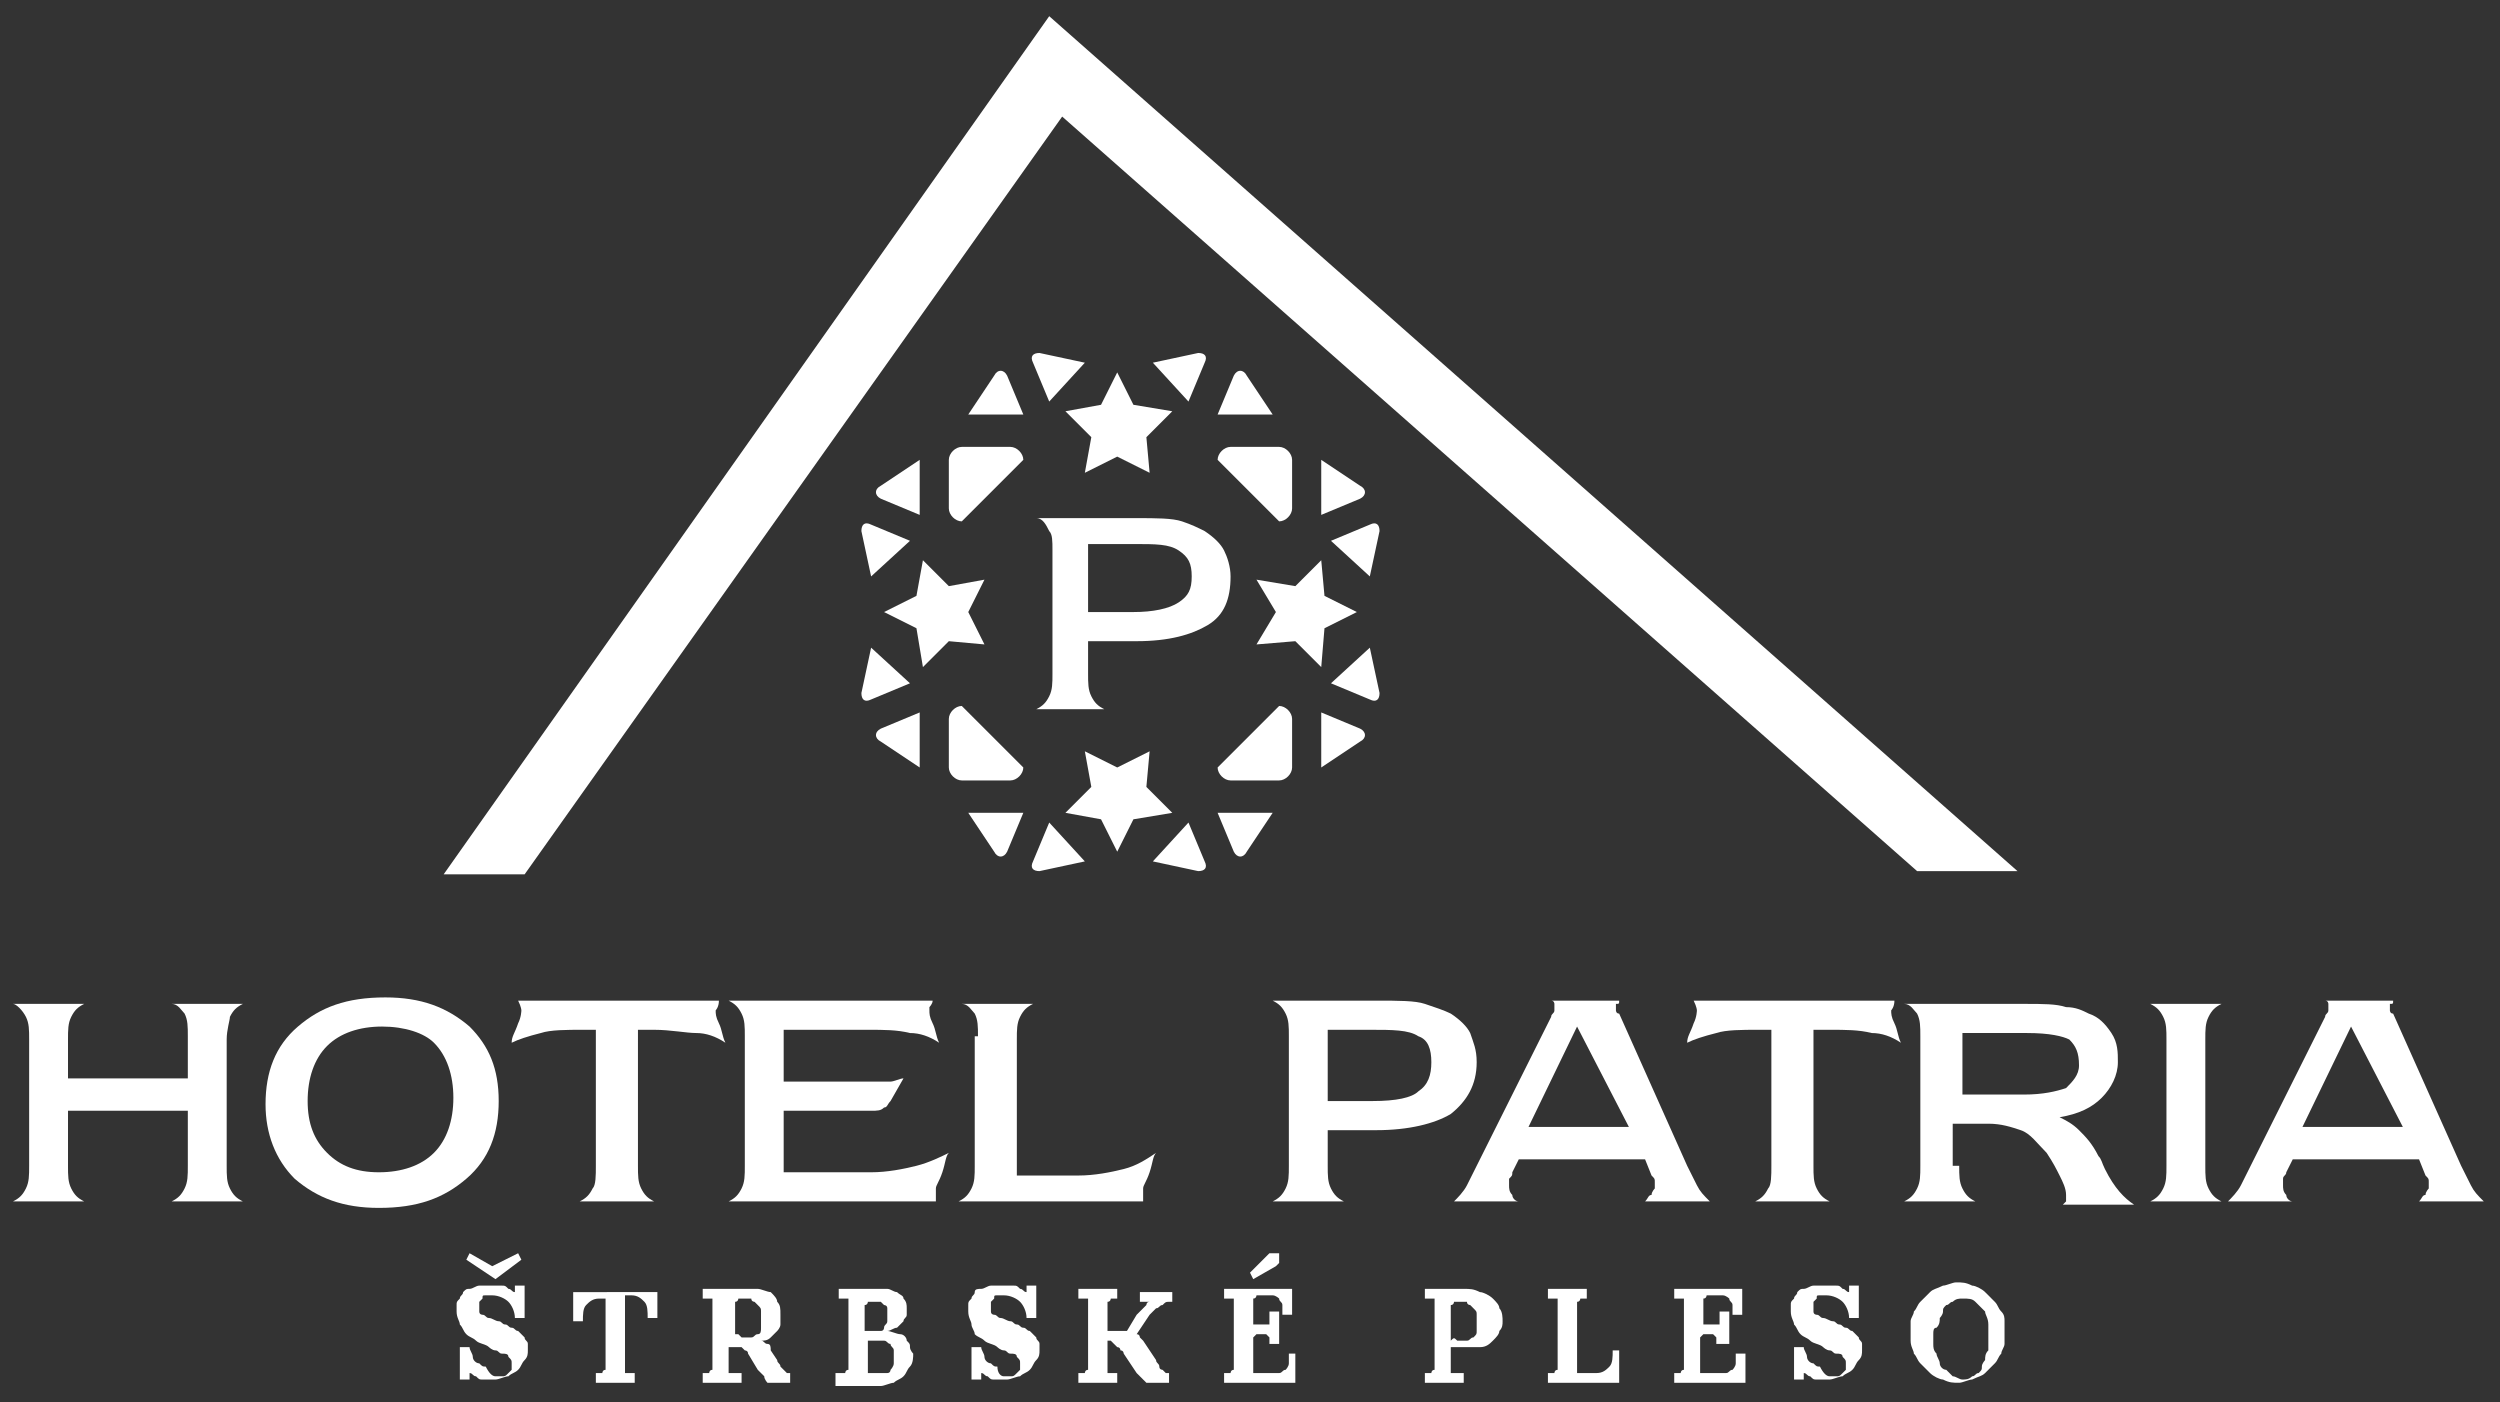 <?xml version="1.0" encoding="utf-8"?>
<!-- Generator: Adobe Illustrator 23.0.3, SVG Export Plug-In . SVG Version: 6.00 Build 0)  -->
<svg version="1.1" id="Layer_1" xmlns="http://www.w3.org/2000/svg" xmlns:xlink="http://www.w3.org/1999/xlink" x="0px" y="0px"
	 viewBox="0 0 77.2 43.3" style="enable-background:new 0 0 77.2 43.3;" xml:space="preserve">
<rect x="0" y="0" width="77.2" height="43.3" fill="#333333" stroke="none"/>
<style type="text/css">
	.st0{fill:#FFFFFF;}
</style>
<g>
	<g>
		<path class="st0" d="M2.1,33.3h3.7v-1.3c0-0.3,0-0.5-0.1-0.7C5.6,31.2,5.5,31,5.3,31h2.2c-0.2,0.1-0.3,0.2-0.4,0.4
			C7.1,31.5,7,31.8,7,32.1V36c0,0.3,0,0.5,0.1,0.7c0.1,0.2,0.2,0.3,0.4,0.4H5.3c0.2-0.1,0.3-0.2,0.4-0.4c0.1-0.2,0.1-0.4,0.1-0.7
			v-1.7H2.1V36c0,0.3,0,0.5,0.1,0.7c0.1,0.2,0.2,0.3,0.4,0.4H0.4c0.2-0.1,0.3-0.2,0.4-0.4c0.1-0.2,0.1-0.4,0.1-0.7v-3.9
			c0-0.3,0-0.5-0.1-0.7C0.7,31.2,0.5,31,0.4,31h2.2c-0.2,0.1-0.3,0.2-0.4,0.4c-0.1,0.2-0.1,0.4-0.1,0.7V33.3z"/>
		<path class="st0" d="M11.8,31.7c-0.7,0-1.3,0.2-1.7,0.6c-0.4,0.4-0.6,1-0.6,1.7c0,0.7,0.2,1.2,0.6,1.6c0.4,0.4,0.9,0.6,1.6,0.6
			c0.7,0,1.3-0.2,1.7-0.6c0.4-0.4,0.6-1,0.6-1.7s-0.2-1.3-0.6-1.7C13.1,31.9,12.5,31.7,11.8,31.7 M8.2,34.1c0-1,0.3-1.8,1-2.4
			c0.7-0.6,1.5-0.9,2.7-0.9c1.1,0,1.9,0.3,2.6,0.9c0.6,0.6,0.9,1.3,0.9,2.3c0,1-0.3,1.8-1,2.4c-0.7,0.6-1.5,0.9-2.7,0.9
			c-1.1,0-1.9-0.3-2.6-0.9C8.5,35.8,8.2,35,8.2,34.1"/>
		<path class="st0" d="M17.9,37.1c0.2-0.1,0.3-0.2,0.4-0.4c0.1-0.1,0.1-0.4,0.1-0.7v-4.2h-0.4c-0.5,0-1,0-1.3,0.1
			c-0.4,0.1-0.7,0.2-0.9,0.3c0-0.2,0.1-0.3,0.2-0.6c0.1-0.2,0.1-0.4,0.1-0.4c0,0,0-0.1-0.1-0.3l0,0l6.2,0l0,0c0,0.2-0.1,0.3-0.1,0.3
			c0,0.1,0,0.2,0.1,0.4c0.1,0.2,0.1,0.4,0.2,0.6c-0.3-0.2-0.6-0.3-0.9-0.3s-0.8-0.1-1.3-0.1h-0.5V36c0,0.3,0,0.5,0.1,0.7
			c0.1,0.2,0.2,0.3,0.4,0.4H17.9z"/>
		<path class="st0" d="M22.5,37.1c0.2-0.1,0.3-0.2,0.4-0.4c0.1-0.2,0.1-0.4,0.1-0.7v-4c0-0.3,0-0.5-0.1-0.7
			c-0.1-0.2-0.2-0.3-0.4-0.4h6.3c0,0.1-0.1,0.2-0.1,0.2c0,0,0,0.1,0,0.1c0,0.1,0,0.2,0.1,0.4c0.1,0.2,0.1,0.4,0.2,0.6
			c-0.3-0.2-0.6-0.3-0.9-0.3c-0.4-0.1-0.8-0.1-1.3-0.1h-2.6v1.6h2.9c0.1,0,0.3,0,0.4,0c0.1,0,0.3-0.1,0.4-0.1L27.5,34
			c-0.1,0.1-0.1,0.2-0.2,0.2c-0.1,0.1-0.2,0.1-0.4,0.1h-2.7v1.9h2.7c0.5,0,1-0.1,1.4-0.2c0.4-0.1,0.8-0.3,1-0.4
			c-0.1,0.1-0.1,0.3-0.2,0.6c-0.1,0.3-0.2,0.4-0.2,0.5c0,0.1,0,0.1,0,0.2c0,0.1,0,0.1,0,0.2H22.5z"/>
		<path class="st0" d="M30.2,32c0-0.3,0-0.5-0.1-0.7C30,31.2,29.9,31,29.7,31h2.2c-0.2,0.1-0.3,0.2-0.4,0.4
			c-0.1,0.2-0.1,0.4-0.1,0.7v4.2h1.9c0.5,0,1-0.1,1.4-0.2c0.4-0.1,0.7-0.3,1-0.5c-0.1,0.1-0.1,0.3-0.2,0.6c-0.1,0.3-0.2,0.4-0.2,0.5
			c0,0,0,0.1,0,0.2c0,0.1,0,0.1,0,0.2h-5.7c0.2-0.1,0.3-0.2,0.4-0.4c0.1-0.2,0.1-0.4,0.1-0.7V32z"/>
		<path class="st0" d="M41,34h1.4c0.7,0,1.2-0.1,1.4-0.3c0.3-0.2,0.4-0.5,0.4-0.9c0-0.4-0.1-0.7-0.4-0.8c-0.3-0.2-0.8-0.2-1.5-0.2
			H41V34z M41,36c0,0.3,0,0.5,0.1,0.7c0.1,0.2,0.2,0.3,0.4,0.4h-2.2c0.2-0.1,0.3-0.2,0.4-0.4c0.1-0.2,0.1-0.4,0.1-0.7v-4
			c0-0.3,0-0.5-0.1-0.7c-0.1-0.2-0.2-0.3-0.4-0.4h3.2c0.7,0,1.2,0,1.5,0.1c0.3,0.1,0.6,0.2,0.8,0.3c0.3,0.2,0.5,0.4,0.6,0.6
			c0.1,0.3,0.2,0.5,0.2,0.9c0,0.7-0.3,1.2-0.8,1.6c-0.5,0.3-1.3,0.5-2.3,0.5H41V36z"/>
		<path class="st0" d="M47.2,34.8h3.1l-1.6-3.1L47.2,34.8z M52.1,36c0.1,0.2,0.2,0.4,0.3,0.6c0.1,0.2,0.2,0.3,0.4,0.5h-2
			c0.1-0.1,0.1-0.2,0.2-0.2c0-0.1,0.1-0.2,0.1-0.2c0-0.1,0-0.1,0-0.2c0-0.1,0-0.1-0.1-0.2l-0.2-0.5h-3.9l-0.2,0.4
			c0,0.1,0,0.1-0.1,0.2c0,0.1,0,0.1,0,0.2c0,0.1,0,0.2,0.1,0.3c0,0.1,0.1,0.2,0.2,0.2h-2c0.1-0.1,0.3-0.3,0.4-0.5
			c0.1-0.2,0.2-0.4,0.3-0.6l2.3-4.6c0-0.1,0.1-0.1,0.1-0.2c0,0,0-0.1,0-0.1c0,0,0,0,0-0.1c0,0,0-0.1-0.1-0.1l2.1,0
			c0,0.1,0,0.1-0.1,0.1c0,0,0,0.1,0,0.1c0,0,0,0.1,0,0.1c0,0,0,0.1,0.1,0.1L52.1,36z"/>
		<path class="st0" d="M54.2,37.1c0.2-0.1,0.3-0.2,0.4-0.4c0.1-0.1,0.1-0.4,0.1-0.7v-4.2h-0.4c-0.5,0-1,0-1.3,0.1
			c-0.4,0.1-0.7,0.2-0.9,0.3c0-0.2,0.1-0.3,0.2-0.6c0.1-0.2,0.1-0.4,0.1-0.4c0,0,0-0.1-0.1-0.3l0,0l6.2,0l0,0c0,0.2-0.1,0.3-0.1,0.3
			c0,0.1,0,0.2,0.1,0.4c0.1,0.2,0.1,0.4,0.2,0.6c-0.3-0.2-0.6-0.3-0.9-0.3c-0.4-0.1-0.8-0.1-1.3-0.1h-0.5V36c0,0.3,0,0.5,0.1,0.7
			c0.1,0.2,0.2,0.3,0.4,0.4H54.2z"/>
		<path class="st0" d="M60.5,33.8h2c0.6,0,1-0.1,1.3-0.2c0.2-0.2,0.4-0.4,0.4-0.7c0-0.4-0.1-0.6-0.3-0.8c-0.2-0.1-0.6-0.2-1.3-0.2
			h-2V33.8z M60.5,36c0,0.3,0,0.5,0.1,0.7c0.1,0.2,0.2,0.3,0.4,0.4h-2.2c0.2-0.1,0.3-0.2,0.4-0.4c0.1-0.2,0.1-0.4,0.1-0.7v-4
			c0-0.3,0-0.5-0.1-0.7C59.1,31.2,59,31,58.8,31h3.7c0.6,0,1,0,1.3,0.1c0.3,0,0.5,0.1,0.7,0.2c0.3,0.1,0.5,0.3,0.7,0.6
			c0.2,0.3,0.2,0.6,0.2,0.9c0,0.4-0.2,0.8-0.5,1.1c-0.3,0.3-0.7,0.5-1.3,0.6c0.2,0.1,0.4,0.2,0.6,0.4c0.2,0.2,0.4,0.4,0.6,0.8
			c0.1,0.1,0.1,0.2,0.2,0.4c0.3,0.6,0.6,0.9,0.9,1.1h-2.2c0,0,0.1-0.1,0.1-0.1c0,0,0-0.1,0-0.2c0-0.2-0.1-0.4-0.2-0.6
			c-0.1-0.2-0.2-0.4-0.4-0.7c-0.3-0.3-0.5-0.6-0.8-0.7c-0.3-0.1-0.6-0.2-1-0.2h-1.1V36z"/>
		<path class="st0" d="M68.6,31c-0.2,0.1-0.3,0.2-0.4,0.4c-0.1,0.2-0.1,0.4-0.1,0.7V36c0,0.3,0,0.5,0.1,0.7c0.1,0.2,0.2,0.3,0.4,0.4
			h-2.2c0.2-0.1,0.3-0.2,0.4-0.4c0.1-0.2,0.1-0.4,0.1-0.7v-3.9c0-0.3,0-0.5-0.1-0.7c-0.1-0.2-0.2-0.3-0.4-0.4H68.6z"/>
		<path class="st0" d="M71.1,34.8h3.1l-1.6-3.1L71.1,34.8z M76,36c0.1,0.2,0.2,0.4,0.3,0.6c0.1,0.2,0.2,0.3,0.4,0.5h-2
			c0.1-0.1,0.1-0.2,0.2-0.2c0-0.1,0.1-0.2,0.1-0.2c0-0.1,0-0.1,0-0.2c0-0.1,0-0.1-0.1-0.2l-0.2-0.5h-3.9l-0.2,0.4
			c0,0.1-0.1,0.1-0.1,0.2c0,0.1,0,0.1,0,0.2c0,0.1,0,0.2,0.1,0.3c0,0.1,0.1,0.2,0.2,0.2h-2c0.1-0.1,0.3-0.3,0.4-0.5
			c0.1-0.2,0.2-0.4,0.3-0.6l2.3-4.6c0-0.1,0.1-0.1,0.1-0.2c0,0,0-0.1,0-0.1c0,0,0,0,0-0.1c0,0,0-0.1-0.1-0.1l2.1,0
			c0,0.1,0,0.1-0.1,0.1c0,0,0,0.1,0,0.1c0,0,0,0.1,0,0.1c0,0,0,0.1,0.1,0.1L76,36z"/>
		<path class="st0" d="M15.3,39.5L15.3,39.5l-0.9-0.6l0.1-0.2l0.7,0.4l0.8-0.4l0.1,0.2L15.3,39.5z M15.3,42.5c0.1,0,0.1,0,0.2,0
			c0.1,0,0.1,0,0.2-0.1c0,0,0.1-0.1,0.1-0.1c0,0,0-0.1,0-0.2c0-0.1,0-0.1-0.1-0.2c0-0.1-0.1-0.1-0.2-0.1c-0.1,0-0.1-0.1-0.2-0.1
			c-0.1,0-0.2-0.1-0.2-0.1c-0.1-0.1-0.3-0.1-0.4-0.2c-0.1-0.1-0.2-0.1-0.3-0.2c-0.1-0.1-0.1-0.2-0.2-0.3c0-0.1-0.1-0.2-0.1-0.4
			c0-0.1,0-0.1,0-0.2c0-0.1,0-0.1,0.1-0.2c0-0.1,0.1-0.1,0.1-0.2c0.1-0.1,0.1-0.1,0.2-0.1c0.1,0,0.2-0.1,0.3-0.1c0.1,0,0.2,0,0.3,0
			c0.1,0,0.1,0,0.2,0c0.1,0,0.1,0,0.2,0c0.1,0,0.1,0,0.2,0.1c0.1,0,0.1,0.1,0.2,0.1h0l0-0.2h0.3v1h-0.3c0-0.2-0.1-0.4-0.2-0.5
			c-0.1-0.1-0.3-0.2-0.5-0.2c-0.1,0-0.1,0-0.2,0c-0.1,0-0.1,0-0.1,0.1c0,0-0.1,0.1-0.1,0.1c0,0,0,0.1,0,0.1c0,0.1,0,0.1,0,0.2
			c0,0.1,0.1,0.1,0.1,0.1c0.1,0,0.1,0.1,0.2,0.1c0.1,0,0.2,0.1,0.3,0.1c0.1,0,0.1,0.1,0.2,0.1c0.1,0,0.1,0.1,0.2,0.1
			c0.1,0,0.1,0.1,0.2,0.1c0.1,0.1,0.1,0.1,0.2,0.2c0,0.1,0.1,0.1,0.1,0.2c0,0.1,0,0.2,0,0.2c0,0.1,0,0.2-0.1,0.3
			c-0.1,0.1-0.1,0.2-0.2,0.3c-0.1,0.1-0.2,0.1-0.3,0.2c-0.1,0-0.3,0.1-0.4,0.1c-0.1,0-0.1,0-0.2,0c-0.1,0-0.1,0-0.2,0
			c-0.1,0-0.1,0-0.2-0.1c-0.1,0-0.1-0.1-0.2-0.1h0l0,0.2h-0.3v-1h0.3c0,0.1,0.1,0.2,0.1,0.3c0,0.1,0.1,0.2,0.2,0.2
			c0.1,0.1,0.1,0.1,0.2,0.1C15.1,42.4,15.2,42.5,15.3,42.5"/>
		<path class="st0" d="M20.3,39.8l0,0.9h-0.3c0-0.2,0-0.4-0.1-0.5c-0.1-0.1-0.2-0.2-0.4-0.2l-0.2,0V42c0,0,0,0.1,0,0.1s0,0.1,0,0.1
			c0,0,0,0.1,0,0.1c0,0,0,0,0,0.1l0.3,0v0.3h-1.2v-0.3c0,0,0.1,0,0.1,0c0,0,0.1,0,0.1,0c0,0,0-0.1,0.1-0.1c0,0,0-0.1,0-0.2v-2h-0.2
			c-0.2,0-0.3,0.1-0.4,0.2c-0.1,0.1-0.1,0.3-0.1,0.5h-0.3l0-0.9H20.3z"/>
		<path class="st0" d="M22.9,41.3c0.1,0,0.2,0,0.3,0c0.1,0,0.1-0.1,0.2-0.1s0.1-0.1,0.1-0.2c0-0.1,0-0.2,0-0.3c0-0.1,0-0.2,0-0.2
			c0-0.1,0-0.1-0.1-0.2c0,0-0.1-0.1-0.1-0.1c0,0-0.1,0-0.1-0.1c0,0-0.1,0-0.1,0c0,0-0.1,0-0.1,0c0,0-0.1,0-0.1,0c0,0-0.1,0-0.1,0
			c0,0,0,0.1-0.1,0.1c0,0,0,0.1,0,0.2v0.8c0,0,0.1,0,0.1,0C22.9,41.3,22.9,41.3,22.9,41.3 M24,42c0,0.1,0.1,0.1,0.1,0.2
			c0,0,0.1,0.1,0.1,0.1c0,0,0.1,0.1,0.1,0.1c0,0,0.1,0,0.1,0v0.3h-0.7c0,0-0.1-0.1-0.1-0.2c-0.1-0.1-0.1-0.1-0.2-0.2l-0.3-0.5
			c0-0.1-0.1-0.1-0.1-0.1c0,0-0.1-0.1-0.1-0.1c0,0,0,0-0.1,0h-0.1h-0.1c0,0,0,0-0.1,0V42c0,0.1,0,0.1,0,0.2c0,0.1,0,0.1,0,0.2l0.4,0
			v0.3h-1.2v-0.3c0,0,0.1,0,0.1,0c0,0,0.1,0,0.1,0c0,0,0-0.1,0.1-0.1c0,0,0-0.1,0-0.2v-1.6c0,0,0-0.1,0-0.1c0,0,0-0.1,0-0.1
			c0,0,0-0.1,0-0.1c0,0,0,0,0-0.1l-0.3,0v-0.3l1.2,0c0.2,0,0.3,0,0.5,0c0.1,0,0.3,0.1,0.4,0.1c0.1,0.1,0.2,0.2,0.2,0.3
			c0.1,0.1,0.1,0.2,0.1,0.4c0,0.1,0,0.2,0,0.3c0,0.1-0.1,0.2-0.1,0.2c-0.1,0.1-0.1,0.1-0.2,0.2c-0.1,0.1-0.2,0.1-0.3,0.1v0
			c0.1,0,0.1,0.1,0.2,0.1c0.1,0,0.1,0.1,0.1,0.2L24,42z"/>
		<path class="st0" d="M27,41.1c0.1,0,0.2,0,0.2,0c0.1,0,0.1-0.1,0.1-0.1c0-0.1,0.1-0.1,0.1-0.2c0-0.1,0-0.1,0-0.2
			c0-0.1,0-0.2,0-0.2c0-0.1-0.1-0.1-0.1-0.1c0,0-0.1-0.1-0.1-0.1c-0.1,0-0.1,0-0.2,0c0,0-0.1,0-0.1,0c0,0-0.1,0-0.1,0
			c0,0,0,0.1-0.1,0.1c0,0,0,0.1,0,0.2v0.6L27,41.1z M26.8,42.4c0.1,0,0.1,0,0.2,0c0.1,0,0.1,0,0.2,0c0.1,0,0.2,0,0.2,0
			c0.1,0,0.1-0.1,0.1-0.1c0,0,0.1-0.1,0.1-0.2c0-0.1,0-0.1,0-0.2c0-0.1,0-0.2,0-0.2c0-0.1-0.1-0.1-0.1-0.2c-0.1,0-0.1-0.1-0.2-0.1
			c-0.1,0-0.1,0-0.2,0c-0.1,0-0.2,0-0.3,0V42c0,0,0,0.1,0,0.1c0,0,0,0.1,0,0.1C26.8,42.3,26.8,42.3,26.8,42.4
			C26.8,42.4,26.8,42.4,26.8,42.4 M25.9,42.4c0,0,0.1,0,0.1,0c0,0,0.1,0,0.1,0c0,0,0-0.1,0.1-0.1c0,0,0-0.1,0-0.2v-1.6
			c0,0,0-0.1,0-0.1c0,0,0-0.1,0-0.1c0,0,0-0.1,0-0.1c0,0,0,0,0-0.1l-0.3,0v-0.3l1.1,0c0.2,0,0.3,0,0.4,0c0.1,0,0.2,0.1,0.3,0.1
			c0.1,0.1,0.2,0.1,0.2,0.2c0.1,0.1,0.1,0.2,0.1,0.3c0,0.1,0,0.1,0,0.2c0,0.1-0.1,0.1-0.1,0.2c-0.1,0.1-0.1,0.1-0.2,0.2
			c-0.1,0-0.2,0.1-0.3,0.1v0c0.1,0,0.3,0.1,0.4,0.1c0.1,0,0.2,0.1,0.2,0.2c0.1,0.1,0.1,0.1,0.1,0.2c0,0.1,0.1,0.2,0.1,0.2
			c0,0.1,0,0.3-0.1,0.4c-0.1,0.1-0.1,0.2-0.2,0.3c-0.1,0.1-0.2,0.1-0.3,0.2c-0.1,0-0.3,0.1-0.4,0.1h-1.4V42.4z"/>
		<path class="st0" d="M31,42.5c0.1,0,0.1,0,0.2,0c0.1,0,0.1,0,0.2-0.1c0,0,0.1-0.1,0.1-0.1c0,0,0-0.1,0-0.2c0-0.1,0-0.1-0.1-0.2
			c0-0.1-0.1-0.1-0.2-0.1c-0.1,0-0.1-0.1-0.2-0.1c-0.1,0-0.2-0.1-0.2-0.1c-0.1-0.1-0.3-0.1-0.4-0.2c-0.1-0.1-0.2-0.1-0.3-0.2
			C30.1,41.1,30,41,30,40.9c0-0.1-0.1-0.2-0.1-0.4c0-0.1,0-0.1,0-0.2c0-0.1,0-0.1,0.1-0.2c0-0.1,0.1-0.1,0.1-0.2
			c0-0.1,0.1-0.1,0.2-0.1c0.1,0,0.2-0.1,0.3-0.1c0.1,0,0.2,0,0.3,0c0.1,0,0.1,0,0.2,0c0.1,0,0.1,0,0.2,0c0.1,0,0.1,0,0.2,0.1
			c0.1,0,0.1,0.1,0.2,0.1h0l0-0.2h0.3v1h-0.3c0-0.2-0.1-0.4-0.2-0.5c-0.1-0.1-0.3-0.2-0.5-0.2c-0.1,0-0.1,0-0.2,0
			c-0.1,0-0.1,0-0.1,0.1c0,0-0.1,0.1-0.1,0.1c0,0,0,0.1,0,0.1c0,0.1,0,0.1,0,0.2c0,0.1,0.1,0.1,0.1,0.1c0.1,0,0.1,0.1,0.2,0.1
			c0.1,0,0.2,0.1,0.3,0.1c0.1,0,0.1,0.1,0.2,0.1c0.1,0,0.1,0.1,0.2,0.1c0.1,0,0.1,0.1,0.2,0.1c0.1,0.1,0.1,0.1,0.2,0.2
			c0,0.1,0.1,0.1,0.1,0.2c0,0.1,0,0.2,0,0.2c0,0.1,0,0.2-0.1,0.3c-0.1,0.1-0.1,0.2-0.2,0.3c-0.1,0.1-0.2,0.1-0.3,0.2
			c-0.1,0-0.3,0.1-0.4,0.1c-0.1,0-0.1,0-0.2,0c-0.1,0-0.1,0-0.2,0c-0.1,0-0.1,0-0.2-0.1c-0.1,0-0.1-0.1-0.2-0.1h0l0,0.2h-0.3v-1h0.3
			c0,0.1,0.1,0.2,0.1,0.3c0,0.1,0.1,0.2,0.2,0.2c0.1,0.1,0.1,0.1,0.2,0.1C30.8,42.4,30.9,42.5,31,42.5"/>
		<path class="st0" d="M34.5,41.1h0.3l0.3-0.5c0,0,0.1-0.1,0.1-0.1c0,0,0.1-0.1,0.1-0.1c0,0,0.1-0.1,0.1-0.1c0,0,0-0.1,0.1-0.1v0
			l-0.3,0v-0.3h1v0.3c0,0-0.1,0-0.1,0c-0.1,0-0.1,0-0.2,0.1c-0.1,0-0.1,0.1-0.2,0.1c-0.1,0.1-0.1,0.1-0.2,0.2l-0.4,0.6v0
			c0.1,0,0.1,0.1,0.1,0.1c0,0,0.1,0.1,0.1,0.1l0.4,0.6c0,0.1,0.1,0.1,0.1,0.2c0,0.1,0.1,0.1,0.1,0.1c0,0,0.1,0.1,0.1,0.1
			c0,0,0.1,0,0.1,0v0.3h-0.6c0,0,0,0-0.1,0c0,0-0.1-0.1-0.1-0.1c0,0-0.1-0.1-0.1-0.1c0,0-0.1-0.1-0.1-0.1l-0.4-0.6
			c0,0,0-0.1-0.1-0.1c0,0,0-0.1-0.1-0.1c0,0,0,0-0.1-0.1c0,0,0,0-0.1-0.1l-0.1,0V42c0,0,0,0.1,0,0.1c0,0,0,0.1,0,0.1
			c0,0,0,0.1,0,0.1c0,0,0,0,0,0.1l0.3,0v0.3h-1.2v-0.3c0,0,0.1,0,0.1,0c0,0,0.1,0,0.1,0c0,0,0-0.1,0.1-0.1c0,0,0-0.1,0-0.2v-1.6
			c0,0,0-0.1,0-0.1c0,0,0-0.1,0-0.1c0,0,0-0.1,0-0.1c0,0,0-0.1,0-0.1l-0.3,0v-0.3h1.2v0.3c0,0-0.1,0-0.1,0c0,0-0.1,0-0.1,0
			c0,0,0,0.1-0.1,0.1c0,0,0,0.1,0,0.2V41.1z"/>
		<path class="st0" d="M38.7,39.5l-0.1-0.2l0.5-0.5c0,0,0.1-0.1,0.1-0.1c0,0,0.1,0,0.1,0c0,0,0.1,0,0.1,0c0,0,0,0,0.1,0
			c0,0,0,0,0,0.1c0,0,0,0.1,0,0.1c0,0.1,0,0.1,0,0.1c0,0-0.1,0.1-0.1,0.1L38.7,39.5z M38.7,41.3V42c0,0,0,0.1,0,0.1c0,0,0,0.1,0,0.1
			c0,0,0,0.1,0,0.1c0,0,0,0,0,0.1l0.6,0c0.1,0,0.1,0,0.2,0c0.1,0,0.1-0.1,0.2-0.1c0,0,0.1-0.1,0.1-0.2c0-0.1,0-0.2,0-0.3H40l0,0.9
			h-2.2v-0.3c0,0,0.1,0,0.1,0c0,0,0.1,0,0.1,0c0,0,0-0.1,0.1-0.1c0,0,0-0.1,0-0.2v-1.6c0,0,0-0.1,0-0.1c0,0,0-0.1,0-0.1
			c0,0,0-0.1,0-0.1c0,0,0,0,0-0.1l-0.3,0v-0.3h2.1l0,0.8h-0.3c0-0.1,0-0.2,0-0.3c0-0.1-0.1-0.1-0.1-0.2c0,0-0.1-0.1-0.2-0.1
			c-0.1,0-0.1,0-0.2,0l-0.1,0c0,0-0.1,0-0.1,0c0,0-0.1,0-0.1,0c0,0,0,0.1-0.1,0.1c0,0,0,0.1,0,0.2v0.6h0.5l0-0.4h0.3v1h-0.3
			c0-0.1,0-0.2,0-0.2c0,0-0.1-0.1-0.1-0.1c0,0-0.1,0-0.1,0c0,0-0.1,0-0.2,0L38.7,41.3z"/>
		<path class="st0" d="M45,41.4c0.1,0,0.2,0,0.3,0c0.1,0,0.1-0.1,0.2-0.1c0.1-0.1,0.1-0.1,0.1-0.2c0-0.1,0-0.2,0-0.3
			c0-0.1,0-0.2,0-0.2c0-0.1,0-0.1-0.1-0.2c0,0-0.1-0.1-0.1-0.1c0,0-0.1,0-0.1-0.1c0,0-0.1,0-0.1,0c0,0-0.1,0-0.1,0c0,0-0.1,0-0.1,0
			c0,0-0.1,0-0.1,0c0,0,0,0.1-0.1,0.1c0,0,0,0.1,0,0.2v0.9C44.9,41.3,44.9,41.3,45,41.4C45,41.4,45,41.4,45,41.4 M45.2,41.6
			C45.1,41.7,45.1,41.7,45.2,41.6c-0.1,0-0.1,0-0.2,0h-0.1c0,0,0,0-0.1,0V42c0,0.1,0,0.1,0,0.2c0,0.1,0,0.1,0,0.2l0.4,0v0.3H44v-0.3
			c0,0,0.1,0,0.1,0c0,0,0.1,0,0.1,0c0,0,0-0.1,0.1-0.1c0,0,0-0.1,0-0.2v-1.6c0,0,0-0.1,0-0.1c0,0,0-0.1,0-0.1c0,0,0-0.1,0-0.1
			c0,0,0,0,0-0.1l-0.3,0v-0.3l1.2,0c0.2,0,0.3,0,0.5,0.1c0.1,0,0.3,0.1,0.4,0.2c0.1,0.1,0.2,0.2,0.2,0.3c0.1,0.1,0.1,0.3,0.1,0.4
			c0,0.1,0,0.2-0.1,0.3c0,0.1-0.1,0.2-0.2,0.3c-0.1,0.1-0.2,0.2-0.4,0.2C45.5,41.6,45.4,41.6,45.2,41.6"/>
		<path class="st0" d="M47.8,42.7v-0.3c0,0,0.1,0,0.1,0c0,0,0.1,0,0.1,0c0,0,0-0.1,0.1-0.1c0,0,0-0.1,0-0.2v-1.6c0,0,0-0.1,0-0.1
			c0,0,0-0.1,0-0.1c0,0,0-0.1,0-0.1c0,0,0,0,0-0.1l-0.3,0v-0.3H49v0.3c0,0-0.1,0-0.1,0c0,0-0.1,0-0.1,0c0,0,0,0.1-0.1,0.1
			c0,0,0,0.1,0,0.2V42c0,0,0,0.1,0,0.1c0,0,0,0.1,0,0.1c0,0,0,0.1,0,0.1c0,0,0,0,0,0.1l0.6,0c0.2,0,0.3-0.1,0.4-0.2
			c0.1-0.1,0.1-0.3,0.1-0.5H50l0,1H47.8z"/>
		<path class="st0" d="M52.5,41.3V42c0,0,0,0.1,0,0.1c0,0,0,0.1,0,0.1c0,0,0,0.1,0,0.1c0,0,0,0,0,0.1l0.6,0c0.1,0,0.1,0,0.2,0
			c0.1,0,0.1-0.1,0.2-0.1c0,0,0.1-0.1,0.1-0.2c0-0.1,0-0.2,0-0.3h0.3l0,0.9h-2.2v-0.3c0,0,0.1,0,0.1,0c0,0,0.1,0,0.1,0
			c0,0,0-0.1,0.1-0.1c0,0,0-0.1,0-0.2v-1.6c0,0,0-0.1,0-0.1c0,0,0-0.1,0-0.1c0,0,0-0.1,0-0.1c0,0,0,0,0-0.1l-0.3,0v-0.3h2.1l0,0.8
			h-0.3c0-0.1,0-0.2,0-0.3c0-0.1-0.1-0.1-0.1-0.2c0,0-0.1-0.1-0.2-0.1c-0.1,0-0.1,0-0.2,0l-0.1,0c0,0-0.1,0-0.1,0c0,0-0.1,0-0.1,0
			c0,0,0,0.1-0.1,0.1c0,0,0,0.1,0,0.2v0.6h0.5l0-0.4h0.3v1H53c0-0.1,0-0.2,0-0.2c0,0-0.1-0.1-0.1-0.1c0,0-0.1,0-0.1,0
			c-0.1,0-0.1,0-0.2,0L52.5,41.3z"/>
		<path class="st0" d="M56.5,42.5c0.1,0,0.1,0,0.2,0c0.1,0,0.1,0,0.2-0.1c0,0,0.1-0.1,0.1-0.1c0,0,0-0.1,0-0.2c0-0.1,0-0.1-0.1-0.2
			c0-0.1-0.1-0.1-0.2-0.1c-0.1,0-0.1-0.1-0.2-0.1c-0.1,0-0.2-0.1-0.2-0.1c-0.1-0.1-0.3-0.1-0.4-0.2c-0.1-0.1-0.2-0.1-0.3-0.2
			c-0.1-0.1-0.1-0.2-0.2-0.3c0-0.1-0.1-0.2-0.1-0.4c0-0.1,0-0.1,0-0.2c0-0.1,0-0.1,0.1-0.2c0-0.1,0.1-0.1,0.1-0.2
			c0.1-0.1,0.1-0.1,0.2-0.1c0.1,0,0.2-0.1,0.3-0.1c0.1,0,0.2,0,0.3,0c0.1,0,0.1,0,0.2,0c0.1,0,0.1,0,0.2,0c0.1,0,0.1,0,0.2,0.1
			c0.1,0,0.1,0.1,0.2,0.1h0l0-0.2h0.3v1h-0.3c0-0.2-0.1-0.4-0.2-0.5c-0.1-0.1-0.3-0.2-0.5-0.2c-0.1,0-0.1,0-0.2,0
			c-0.1,0-0.1,0-0.1,0.1c0,0-0.1,0.1-0.1,0.1c0,0,0,0.1,0,0.1c0,0.1,0,0.1,0,0.2c0,0.1,0.1,0.1,0.1,0.1c0.1,0,0.1,0.1,0.2,0.1
			c0.1,0,0.2,0.1,0.3,0.1c0.1,0,0.1,0.1,0.2,0.1c0.1,0,0.1,0.1,0.2,0.1c0.1,0,0.1,0.1,0.2,0.1c0.1,0.1,0.1,0.1,0.2,0.2
			c0,0.1,0.1,0.1,0.1,0.2c0,0.1,0,0.2,0,0.2c0,0.1,0,0.2-0.1,0.3c-0.1,0.1-0.1,0.2-0.2,0.3c-0.1,0.1-0.2,0.1-0.3,0.2
			c-0.1,0-0.3,0.1-0.4,0.1c-0.1,0-0.1,0-0.2,0c-0.1,0-0.1,0-0.2,0c-0.1,0-0.1,0-0.2-0.1c-0.1,0-0.1-0.1-0.2-0.1h0l0,0.2h-0.3v-1h0.3
			c0,0.1,0.1,0.2,0.1,0.3c0,0.1,0.1,0.2,0.2,0.2c0.1,0.1,0.1,0.1,0.2,0.1C56.3,42.4,56.4,42.5,56.5,42.5"/>
		<path class="st0" d="M59.7,41.2c0,0.1,0,0.2,0,0.3c0,0.1,0,0.2,0.1,0.3c0,0.1,0.1,0.2,0.1,0.3c0,0.1,0.1,0.2,0.2,0.2
			c0.1,0.1,0.1,0.1,0.2,0.2c0.1,0,0.2,0.1,0.3,0.1c0.1,0,0.2,0,0.3-0.1c0.1,0,0.1-0.1,0.2-0.1c0.1-0.1,0.1-0.1,0.1-0.2
			c0-0.1,0.1-0.2,0.1-0.2c0-0.1,0-0.2,0.1-0.3c0-0.1,0-0.2,0-0.3c0-0.2,0-0.4,0-0.5c0-0.2-0.1-0.3-0.1-0.4c-0.1-0.1-0.2-0.2-0.3-0.3
			c-0.1-0.1-0.2-0.1-0.4-0.1c-0.1,0-0.2,0-0.3,0.1c-0.1,0-0.1,0.1-0.2,0.1c-0.1,0.1-0.1,0.1-0.1,0.2c0,0.1-0.1,0.2-0.1,0.2
			c0,0.1,0,0.2-0.1,0.3C59.7,41,59.7,41.1,59.7,41.2 M59,41.2c0-0.1,0-0.2,0-0.4c0-0.1,0.1-0.2,0.1-0.3c0.1-0.1,0.1-0.2,0.2-0.3
			c0.1-0.1,0.2-0.2,0.3-0.3c0.1-0.1,0.2-0.1,0.4-0.2c0.1,0,0.3-0.1,0.4-0.1c0.2,0,0.3,0,0.5,0.1c0.1,0,0.3,0.1,0.4,0.2
			c0.1,0.1,0.2,0.2,0.3,0.3c0.1,0.1,0.1,0.2,0.2,0.3c0.1,0.1,0.1,0.2,0.1,0.3c0,0.1,0,0.2,0,0.4c0,0.1,0,0.2,0,0.3
			c0,0.1-0.1,0.2-0.1,0.3c-0.1,0.1-0.1,0.2-0.2,0.3c-0.1,0.1-0.2,0.2-0.3,0.3c-0.1,0.1-0.2,0.1-0.4,0.2c-0.1,0-0.3,0.1-0.4,0.1
			c-0.2,0-0.3,0-0.5-0.1c-0.1,0-0.3-0.1-0.4-0.2c-0.1-0.1-0.2-0.2-0.3-0.3c-0.1-0.1-0.1-0.2-0.2-0.3c0-0.1-0.1-0.2-0.1-0.4
			C59,41.5,59,41.4,59,41.2"/>
		<path class="st0" d="M33.6,18.9H35c0.6,0,1.1-0.1,1.4-0.3c0.3-0.2,0.4-0.4,0.4-0.8c0-0.4-0.1-0.6-0.4-0.8
			c-0.3-0.2-0.7-0.2-1.4-0.2h-1.4V18.9z M33.6,20.8c0,0.3,0,0.5,0.1,0.7c0.1,0.2,0.2,0.3,0.4,0.4H32c0.2-0.1,0.3-0.2,0.4-0.4
			c0.1-0.2,0.1-0.4,0.1-0.7V17c0-0.3,0-0.5-0.1-0.6C32.3,16.2,32.2,16,32,16h3.1c0.6,0,1.1,0,1.4,0.1c0.3,0.1,0.5,0.2,0.7,0.3
			c0.3,0.2,0.5,0.4,0.6,0.6c0.1,0.2,0.2,0.5,0.2,0.8c0,0.7-0.2,1.2-0.7,1.5c-0.5,0.3-1.2,0.5-2.2,0.5h-1.5V20.8z"/>
	</g>
	<polygon class="st0" points="34.5,11.5 35,12.5 36.2,12.7 35.4,13.5 35.5,14.6 34.5,14.1 33.5,14.6 33.7,13.5 32.9,12.7 34,12.5 	
		"/>
	<polygon class="st0" points="34.5,26.3 34,25.3 32.9,25.1 33.7,24.3 33.5,23.2 34.5,23.7 35.5,23.2 35.4,24.3 36.2,25.1 35,25.3 	
		"/>
	<polygon class="st0" points="27.3,18.9 28.3,18.4 28.5,17.3 29.3,18.1 30.4,17.9 29.9,18.9 30.4,19.9 29.3,19.8 28.5,20.6 
		28.3,19.4 	"/>
	<polygon class="st0" points="41.9,18.9 40.9,19.4 40.8,20.6 40,19.8 38.8,19.9 39.4,18.9 38.8,17.9 40,18.1 40.8,17.3 40.9,18.4 	
		"/>
	<g>
		<path class="st0" d="M29.7,16.1c-0.2,0-0.4-0.2-0.4-0.4v-1.5c0-0.2,0.2-0.4,0.4-0.4h1.5c0.2,0,0.4,0.2,0.4,0.4L29.7,16.1z"/>
		<path class="st0" d="M39.9,15.7c0,0.2-0.2,0.4-0.4,0.4l-1.9-1.9c0-0.2,0.2-0.4,0.4-0.4h1.5c0.2,0,0.4,0.2,0.4,0.4V15.7z"/>
		<path class="st0" d="M29.9,12.8l0.8-1.2c0.1-0.2,0.3-0.2,0.4,0l0.5,1.2"/>
		<path class="st0" d="M33.5,11.2l-1.4-0.3c-0.2,0-0.3,0.1-0.2,0.3l0.5,1.2"/>
		<path class="st0" d="M26.9,17.8l-0.3-1.4c0-0.2,0.1-0.3,0.3-0.2l1.2,0.5"/>
		<path class="st0" d="M28.4,14.2l-1.2,0.8c-0.2,0.1-0.2,0.3,0,0.4l1.2,0.5"/>
		<path class="st0" d="M39.3,12.8l-0.8-1.2c-0.1-0.2-0.3-0.2-0.4,0l-0.5,1.2"/>
		<path class="st0" d="M35.6,11.2l1.4-0.3c0.2,0,0.3,0.1,0.2,0.3l-0.5,1.2"/>
		<path class="st0" d="M42.3,17.8l0.3-1.4c0-0.2-0.1-0.3-0.3-0.2l-1.2,0.5"/>
		<path class="st0" d="M40.8,14.2l1.2,0.8c0.2,0.1,0.2,0.3,0,0.4l-1.2,0.5"/>
		<path class="st0" d="M29.7,21.8c-0.2,0-0.4,0.2-0.4,0.4v1.5c0,0.2,0.2,0.4,0.4,0.4h1.5c0.2,0,0.4-0.2,0.4-0.4L29.7,21.8z"/>
		<path class="st0" d="M39.9,22.2c0-0.2-0.2-0.4-0.4-0.4l-1.9,1.9c0,0.2,0.2,0.4,0.4,0.4h1.5c0.2,0,0.4-0.2,0.4-0.4V22.2z"/>
		<path class="st0" d="M29.9,25.1l0.8,1.2c0.1,0.2,0.3,0.2,0.4,0l0.5-1.2"/>
		<path class="st0" d="M33.5,26.6l-1.4,0.3c-0.2,0-0.3-0.1-0.2-0.3l0.5-1.2"/>
		<path class="st0" d="M26.9,20l-0.3,1.4c0,0.2,0.1,0.3,0.3,0.2l1.2-0.5"/>
		<path class="st0" d="M28.4,23.7l-1.2-0.8c-0.2-0.1-0.2-0.3,0-0.4l1.2-0.5"/>
		<path class="st0" d="M39.3,25.1l-0.8,1.2c-0.1,0.2-0.3,0.2-0.4,0l-0.5-1.2"/>
		<path class="st0" d="M35.6,26.6l1.4,0.3c0.2,0,0.3-0.1,0.2-0.3l-0.5-1.2"/>
		<path class="st0" d="M42.3,20l0.3,1.4c0,0.2-0.1,0.3-0.3,0.2l-1.2-0.5"/>
		<path class="st0" d="M40.8,23.7l1.2-0.8c0.2-0.1,0.2-0.3,0-0.4l-1.2-0.5"/>
	</g>
	<polygon class="st0" points="59.2,26.9 32.8,3.6 16.2,27 13.7,27 32.4,0.5 62.3,26.9 	"/>
</g>
</svg>
